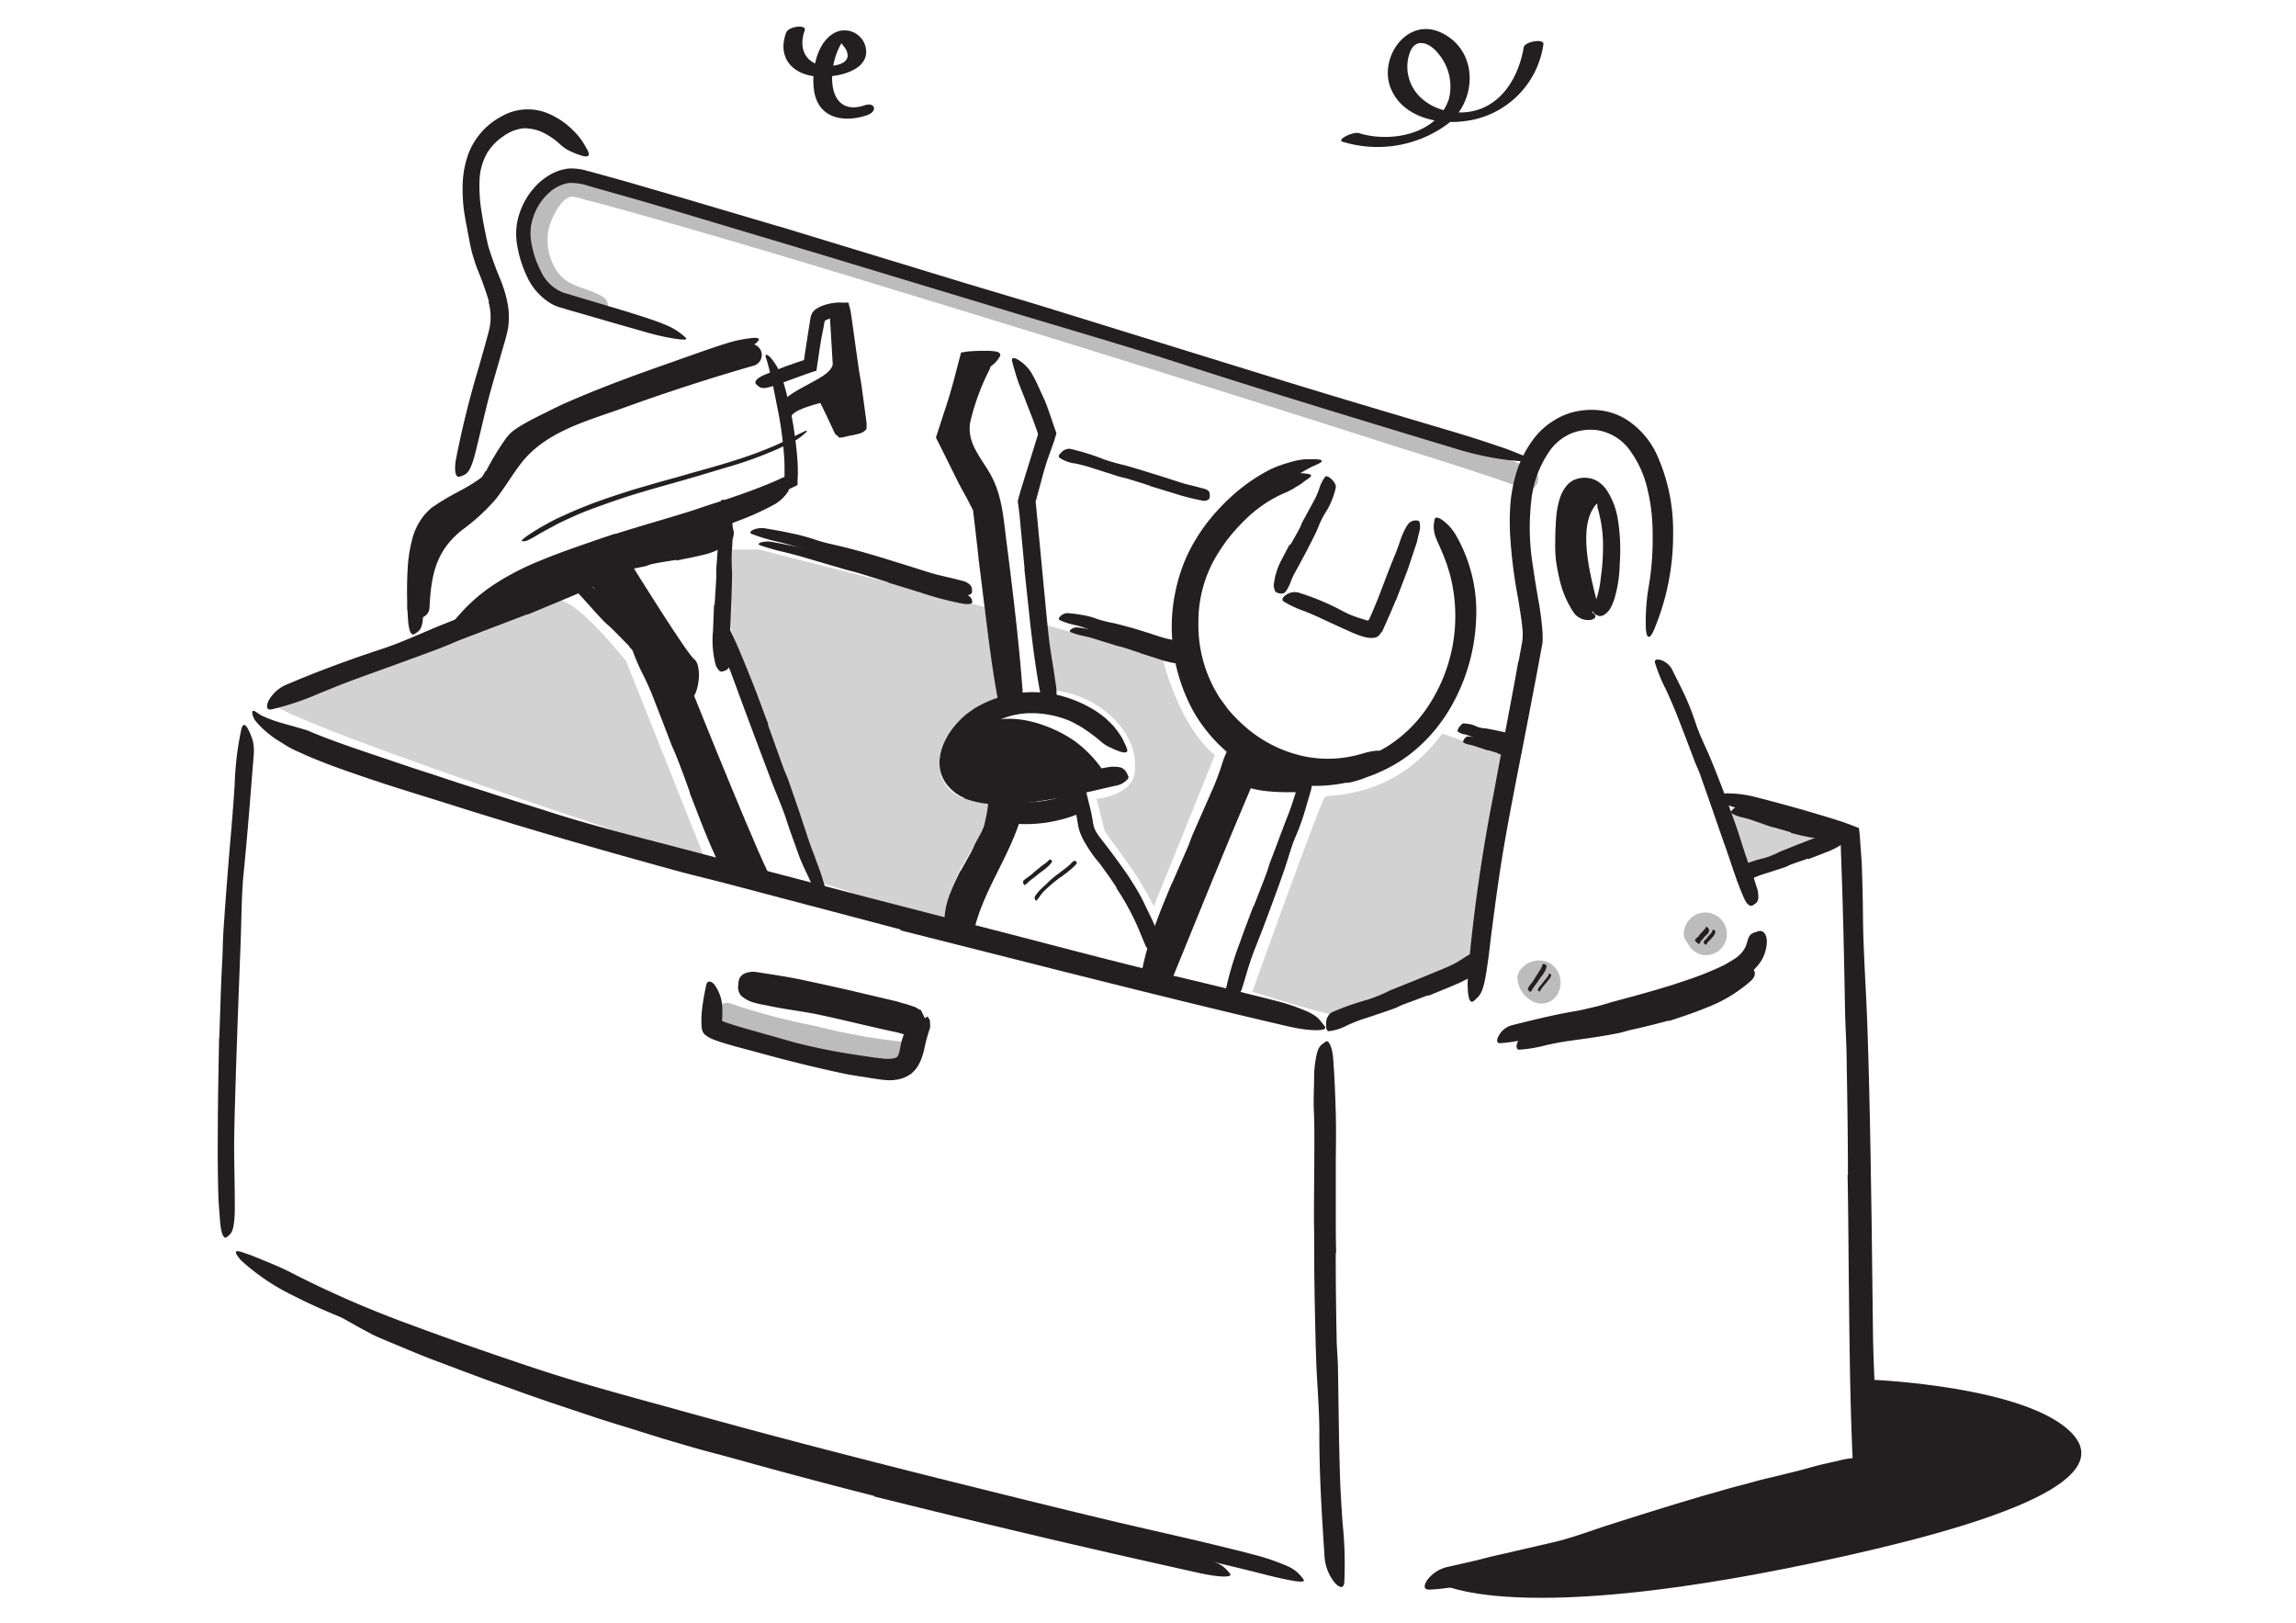 <svg xmlns="http://www.w3.org/2000/svg" xmlns:xlink="http://www.w3.org/1999/xlink" width="300" height="212" viewBox="0 0 300 212">
  <defs>
    <clipPath id="clip-path">
      <rect id="Rectangle_82" data-name="Rectangle 82" width="300" height="212" fill="#fff"/>
    </clipPath>
  </defs>
  <g id="Mask_Group_23" data-name="Mask Group 23" clip-path="url(#clip-path)">
    <g id="StockList" transform="translate(-19.486 -78.013)">
      <path id="Path_84046" data-name="Path 84046" d="M144.645,396.2q-9.09-2.307-18.135-4.834c-2.2-.606-4.412-1.154-6.6-1.811l-2.884-.848-2.884-.9c-1.92-.606-3.853-1.182-5.768-1.805-3.818-1.281-7.649-2.52-11.426-3.922-3.38-1.154-6.73-2.474-10.065-3.706-2.128-.825-4.234-1.73-6.345-2.607-.525-.231-1.055-.438-1.561-.709l-1.523-.813c-1-.576-2.013-1.1-2.987-1.73-1.154-.825-.831-1.033.5-.992a16.882,16.882,0,0,1,5.852,1.586c8.346,3.8,17.05,6.881,25.834,9.99,2.625.958,5.353,1.765,8.075,2.572s5.525,1.569,8.271,2.359c6.039,1.73,12.113,3.369,18.192,4.961q5.612,1.477,11.254,2.884c5.687,1.419,11.4,2.849,17.069,4.181,4.407,1.038,8.75,1.938,13.116,2.976.958.231,1.9.432,2.884.675a23.649,23.649,0,0,1,3.743,1.188,3.669,3.669,0,0,1,1.511,1.038,3.788,3.788,0,0,1,.4.479c.236.427-1.332.45-3.957-.121-7.781-1.73-16-3.587-24.225-5.555-6.113-1.447-12.257-2.953-18.377-4.476Z" transform="translate(-10.927 -122.746)" fill="#231f20"/>
      <g id="Group_36496" data-name="Group 36496" transform="translate(88.196 100.959)" opacity="0.3">
        <path id="Path_84047" data-name="Path 84047" d="M127.746,131.073c-1.326-.819-2.829-1.085-4.2-1.771-2.307-1.154-3.38-4.412-2.884-6.925.259-1.315,1.477-4,2.884-4.367a4.863,4.863,0,0,1,1.73.34c3.322.848,6.627,1.782,9.926,2.722,9.9,2.815,19.755,5.768,29.6,8.785q32.531,9.892,64.923,20.251c6.183,1.978,12.43,3.836,18.527,6.068,1.73.64,2.5-2.146.768-2.78-16.375-5.993-33.269-10.763-49.921-15.96-22.316-6.968-44.644-14.01-67.173-20.269-3.149-.871-7.717-3.219-10.6-.975a9.959,9.959,0,0,0-.513,14.893c1.58,1.246,3.783,1.425,5.485,2.474,1.586.975,3.034-1.522,1.453-2.492Z" transform="translate(-117.71 -115.25)" fill="#231f20"/>
      </g>
      <path id="Path_84048" data-name="Path 84048" d="M93.792,187.752c.225-4.2.813-7.325,4.234-10.07a26.235,26.235,0,0,0,4.332-3.939c1.188-1.477,2.134-3.121,3.264-4.614,3.241-4.332,8.732-5.681,13.612-7.452q8.364-3.024,16.923-5.485a1.445,1.445,0,0,0-.768-2.786q-9.558,2.769-18.9,6.218c-4.845,1.805-9.673,3.253-12.931,7.5-1.365,1.771-2.445,3.767-3.928,5.445-1.561,1.77-3.692,2.884-5.307,4.614-2.815,2.982-3.207,6.679-3.414,10.613-.1,1.853,2.786,1.845,2.884,0Z" transform="translate(-18.186 -30.41)" fill="#231f20"/>
      <path id="Path_84049" data-name="Path 84049" d="M132.91,206.381l5.278-2.411s7.008,11.282,7.954,11.986.732,3.64,0,4.793c0,0,9.512,23.729,10.261,24.11s-5.768-1.437-5.768-1.437l-11-27.9S133.365,207.823,132.91,206.381Z" transform="translate(-35.963 -51.836)" fill="#231f20"/>
      <path id="Path_84050" data-name="Path 84050" d="M182.679,152.858l-.4-6.667,1.58-.15,2.633,14.679-2.169.964-1.817-4.038s-4.7.923-5.191,2.007c-.265.576-.819-.986-.865-1.951-.034-.75,3.241-2.158,4.966-3.264C182.783,153.511,182.679,152.858,182.679,152.858Z" transform="translate(-54.389 -27.319)" fill="#231f20"/>
      <path id="Path_84051" data-name="Path 84051" d="M142.422,197.91c-1.055.162-2.111.317-3.149.536-.38.075-.721.259-1.1.335-.669.127-1.338.259-2,.4s-1.35.254-2,.444a7.689,7.689,0,0,0-1.638.709,5.559,5.559,0,0,1-2.019.992c-.254,0-.623-.576-.831-1.268s-.231-1.528.167-1.84a10.706,10.706,0,0,1,4.66-2.048,21.337,21.337,0,0,0,2.912-.911c1.079-.293,2.163-.531,3.242-.762l1.99-.415c1-.231,2.013-.39,2.976-.709a14.382,14.382,0,0,0,2.117-1.085,4.43,4.43,0,0,1,.455-.259c.576-.219.871,0,1.268.98.087.219.184.433.265.652a1.794,1.794,0,0,1-.2,1.835,8.763,8.763,0,0,1-3.951,1.829c-1.033.265-2.1.438-3.144.675Z" transform="translate(-34.539 -46.751)" fill="#231f20"/>
      <path id="Path_84052" data-name="Path 84052" d="M187.443,203.465c-1.4-.438-2.8-.889-4.211-1.309-.519-.15-1.044-.259-1.561-.415l-5.456-1.6c-.808-.236-1.627-.444-2.438-.646a29.574,29.574,0,0,1-3.1-.878c-.311-.115-.231-.265.093-.369a3.2,3.2,0,0,1,1.477-.069c1.079.2,2.152.4,3.224.64s2.14.5,3.189.836c1.268.39,2.619.652,3.928,1,1.437.375,2.884.78,4.3,1.194l2.633.79,3.975,1.229c1.027.3,2.059.531,3.08.825l.669.2c.819.305,1.027.576,1.1.894a1.314,1.314,0,0,1,.046.236c0,.236-.4.317-1.049.259a41.846,41.846,0,0,1-5.664-1.477c-1.407-.432-2.821-.878-4.24-1.3Z" transform="translate(-51.863 -49.362)" fill="#231f20"/>
      <path id="Path_84053" data-name="Path 84053" d="M250.15,220.916c-.756-.242-1.511-.507-2.278-.738-.277-.087-.576-.133-.842-.219l-2.965-.917c-.438-.133-.889-.242-1.332-.346a9.724,9.724,0,0,1-1.684-.5c-.168-.081-.1-.236.087-.375a1.257,1.257,0,0,1,.848-.236c.576.069,1.154.15,1.765.259a10.866,10.866,0,0,1,1.73.444c.683.236,1.431.335,2.146.507s1.574.4,2.354.629l1.442.438c.727.214,1.442.479,2.169.683.576.173,1.154.259,1.73.427a2.779,2.779,0,0,1,.375.1c.444.2.519.4.5.715a1.345,1.345,0,0,1,0,.219c-.046.225-.305.34-.675.364a12.933,12.933,0,0,1-3.068-.7c-.75-.236-1.5-.488-2.278-.715Z" transform="translate(-81.688 -57.597)" fill="#231f20"/>
      <path id="Path_84054" data-name="Path 84054" d="M334.637,244.49c-.375-.127-.756-.248-1.154-.358-.139-.04-.283-.046-.427-.093l-1.482-.5c-.219-.069-.444-.127-.663-.178a2.048,2.048,0,0,1-.825-.293c-.081-.058,0-.248.115-.433s.323-.364.488-.346a8.187,8.187,0,0,1,.842.1,4.614,4.614,0,0,1,.819.254,4.436,4.436,0,0,0,1.044.167c.39.063.772.138,1.154.214l.727.139c.37.063.733.162,1.1.2a7.669,7.669,0,0,0,.878-.063h.2c.236,0,.293.144.248.576v.305a.8.8,0,0,1-.39.669,2.382,2.382,0,0,1-.79.127,4.391,4.391,0,0,1-.762-.133c-.375-.087-.75-.208-1.154-.305Z" transform="translate(-119.397 -68.057)" fill="#231f20"/>
      <path id="Path_84055" data-name="Path 84055" d="M220.931,256.8c-1.281,5.329-4.77,9.777-6.224,15.06a1.443,1.443,0,0,0,2.78.768c1.453-5.278,4.937-9.719,6.224-15.06C224.143,255.764,221.364,254.992,220.931,256.8Z" transform="translate(-70.556 -73.759)" fill="#231f20"/>
      <path id="Path_84056" data-name="Path 84056" d="M225.392,259a18.457,18.457,0,0,0,9.656-1.2c1.7-.744.231-3.23-1.453-2.492a15.7,15.7,0,0,1-8.2.808C223.552,255.893,223.569,258.783,225.392,259Z" transform="translate(-74.521 -73.507)" fill="#231f20"/>
      <path id="Path_84057" data-name="Path 84057" d="M216.177,156.092c-1.477,3.4-3.922,7.7-2.722,11.49.727,2.307,2.509,4.066,3.421,6.275a19.335,19.335,0,0,1,.946,4.8c.929,6.925,1.771,13.883,2.307,20.839.138,1.84,3.024,1.853,2.884,0-.488-6.529-1.286-13.059-2.117-19.553-.39-3.063-.576-6.109-2.157-8.831-1.24-2.152-3-4-2.578-6.639a30.011,30.011,0,0,1,2.536-6.925c.733-1.684-1.73-3.155-2.492-1.463Z" transform="translate(-69.914 -31.258)" fill="#231f20"/>
      <path id="Path_84058" data-name="Path 84058" d="M270.113,214.133a20.6,20.6,0,0,1-2.417-4.614l-.39-1.24-.2-.617-.133-.634-.254-1.268c-.069-.421-.093-.853-.138-1.281l-.1-.934v-.94a11.25,11.25,0,0,1,.069-1.869,21.918,21.918,0,0,1,5.082-11.79,23.2,23.2,0,0,1,4.171-3.928,15.079,15.079,0,0,1,3.236-1.823,6.721,6.721,0,0,1,.894-.293l.928-.184c.311-.052.629-.058.94-.087a5.25,5.25,0,0,1,.946.093c.78.075.635.335.046.721-.144.093-.317.214-.507.352a3.615,3.615,0,0,1-.617.438c-.225.121-.461.277-.7.427s-.513.265-.78.415a16.727,16.727,0,0,0-5.474,3.609,24.832,24.832,0,0,0-2.273,2.514,23.41,23.41,0,0,0-1.886,2.884,16.727,16.727,0,0,0-1.99,8.075,17.5,17.5,0,0,0,2.249,8.946l.363.617a4.149,4.149,0,0,0,.39.576l.842,1.154a18.8,18.8,0,0,0,2,2.071,17.056,17.056,0,0,0,7.659,4.038,15.193,15.193,0,0,0,6.564.057c.467-.087.917-.225,1.384-.346a8.708,8.708,0,0,1,1.88-.38,1.731,1.731,0,0,1,1.067.39,2.982,2.982,0,0,1,.4.317c.178.2.121.456-.144.78a3.461,3.461,0,0,1-1.419.975,15.182,15.182,0,0,1-6.766,1.154,18.959,18.959,0,0,1-3.49-.542,17.556,17.556,0,0,1-1.7-.519l-.848-.283-.819-.369c-.4-.184-.813-.358-1.206-.576l-1.154-.675-.576-.34-.536-.4-1.009-.772a20.659,20.659,0,0,1-3.609-3.87Z" transform="translate(-92.491 -42.808)" fill="#231f20"/>
      <path id="Path_84059" data-name="Path 84059" d="M269.762,250.443c-3.726,8.756-7.291,17.581-10.884,26.394-.7,1.73,2.088,2.463,2.78.768,3.5-8.583,6.968-17.177,10.6-25.707C272.975,250.206,270.489,248.735,269.762,250.443Z" transform="translate(-89.227 -71.182)" fill="#231f20"/>
      <path id="Path_84060" data-name="Path 84060" d="M277.775,250.593c2.394,1.3,5.191,1.372,7.85,1.35a1.443,1.443,0,0,0,0-2.884c-2.122,0-4.476.081-6.4-.958C277.6,247.218,276.143,249.7,277.775,250.593Z" transform="translate(-96.969 -70.433)" fill="#231f20"/>
      <path id="Path_84061" data-name="Path 84061" d="M234.548,245.845a15.74,15.74,0,0,0-4.159-4.614c-2.641-1.886-9.1-4.822-13.7-1.332s-2.146,8.334,4.729,7.9a103.4,103.4,0,0,0,13.133-1.951Z" transform="translate(-70.422 -66.354)" fill="#231f20"/>
      <g id="Group_36497" data-name="Group 36497" transform="translate(113.228 209.035)" opacity="0.3">
        <path id="Path_84062" data-name="Path 84062" d="M162.114,305.5a87.773,87.773,0,0,0,11.957,3.121,77.885,77.885,0,0,0,11.38,1.972c1.853.115,1.845-2.769,0-2.884a76.2,76.2,0,0,1-11.314-2.025,84.985,84.985,0,0,1-11.258-2.965C161.151,302.073,160.383,304.859,162.114,305.5Z" transform="translate(-161.138 -302.622)" fill="#231f20"/>
      </g>
      <g id="Group_36498" data-name="Group 36498" transform="translate(217.759 203.498)" opacity="0.3">
        <path id="Path_84063" data-name="Path 84063" d="M345.106,296.471c.069-.087.214-.184.259-.277-.219.162-.254.2-.109.1s.1-.058-.162.058l.168-.046c.173-.034.109-.029-.2,0,.415-.04-.293-.081-.046,0,.162.052.1.029-.178-.081.144.087.093.046-.144-.127.115.121.087.069-.1-.156.081.15.069.093-.052-.162a.915.915,0,0,1,.052.179c-.029-.277-.034-.317,0-.133v.236c.034-.248.034-.283,0-.115s-.034.127.063-.144c-.093.144-.052.093.127-.156a.946.946,0,0,1,.756-.317c-.242,0,.473.139.093,0,.277.127.34.15.184.075-.046-.029-.093-.052-.138-.087.219.179.265.214.133.1l-.127-.121c-.317-.293.133.208,0,0-.236-.358.046.242,0,0-.121-.438,0,.3,0,0a1.667,1.667,0,0,0-3.328,0,3.668,3.668,0,0,0,1.915,3.024,2.438,2.438,0,0,0,3.553-1.39,3,3,0,0,0-1.286-3.6,3.04,3.04,0,0,0-3.692.79,1.73,1.73,0,0,0,0,2.353,1.658,1.658,0,0,0,2.348,0Z" transform="translate(-342.363 -293.023)" fill="#231f20"/>
      </g>
      <g id="Group_36499" data-name="Group 36499" transform="translate(239.479 197.235)" opacity="0.3">
        <path id="Path_84064" data-name="Path 84064" d="M383.307,285.32a1.2,1.2,0,0,1,.046-.2c.04-.219-.04.081-.063.144,0-.046.184-.293,0-.04s.109-.04-.138.138-.081.052,0,0c.178-.081-.39.144-.208.081s.04.1-.208,0h.139c.2,0-.444-.127-.1,0,.2.075-.2-.087-.208-.087s.236.162,0,0c-.34-.271.214.277-.058-.058-.178-.214-.075-.087-.04,0s-.15-.433-.081-.167c0-.029,0-.438-.029-.22s0-.2.034-.2-.173.45,0,.052c-.121.254.184-.208.063-.087s.293-.2.139-.109a.887.887,0,0,1,.39-.115c-.167,0,.461.087.178,0s.156.063.178.081c-.184-.1.115.1.144.127l-.115-.115c.029.029.231.323.121.133.052.093.138.38.063.115s.052.375.034.162-.087.427,0,.087a1.664,1.664,0,1,0-3.207-.889,2.828,2.828,0,0,0,2.053,3.536,2.746,2.746,0,0,0,3.236-2.791,2.809,2.809,0,0,0-5.566-.461,1.663,1.663,0,1,0,3.207.878Z" transform="translate(-380.032 -282.163)" fill="#231f20"/>
      </g>
      <path id="Path_84065" data-name="Path 84065" d="M362.015,301.2q-2.457.675-4.931,1.217c-.576.133-1.154.34-1.788.45-2.128.432-4.28.7-6.408,1-.946.138-1.88.323-2.8.525a18.917,18.917,0,0,1-3.576.606c-.38,0-.433-.473-.214-1a2.18,2.18,0,0,1,1.384-1.292,61.408,61.408,0,0,1,7.279-1.338,19.843,19.843,0,0,0,2.209-.421c.732-.178,1.463-.39,2.2-.576,1.609-.39,3.219-.78,4.8-1.251.98-.283,1.961-.576,2.918-.923.732-.242,1.453-.513,2.174-.8a21.439,21.439,0,0,0,2.111-.923,29.881,29.881,0,0,0,2.993-1.863c.214-.15.41-.317.629-.455.813-.5,1.154-.5,1.73,0a4.219,4.219,0,0,1,.369.34c.364.415.242,1-.311,1.511a19.037,19.037,0,0,1-5.852,3.518c-1.592.652-3.236,1.2-4.877,1.73Z" transform="translate(-124.522 -89.845)" fill="#231f20"/>
      <path id="Path_84066" data-name="Path 84066" d="M355.245,185.66c-3.628,3.761-1.9,10.959-.79,15.469.444,1.8,3.225,1.038,2.78-.768-.808-3.282-2.633-9.874.052-12.689,1.286-1.338-.75-3.38-2.041-2.037Z" transform="translate(-129.132 -43.892)" fill="#231f20"/>
      <path id="Path_84067" data-name="Path 84067" d="M60.09,224.943s35.184-12.049,37.191-13.3,9.154,7.764,9.154,7.764l10.383,26.059S64.9,228.623,60.09,224.943Z" transform="translate(-5.145 -55.033)" fill="#231f20" opacity="0.2"/>
      <path id="Path_84068" data-name="Path 84068" d="M164.086,199.93h3.461l29.48,7.5,1.951,12.3s-7.164,2.307-7.735,7.077c-.576,5.1,3.225,5.987,6.345,6.345l-.519,3.609s-3.922,5.127-4.584,8.605l-.657,3.461L176.162,243.6,163.53,209.32Z" transform="translate(-48.922 -50.127)" fill="#231f20" opacity="0.2"/>
      <path id="Path_84069" data-name="Path 84069" d="M234.66,216.74l15.769,4.614s2.088,8.651,6.818,12.563l-7.972,19.732a44.7,44.7,0,0,0-3.04-5.1c-1.366-1.972-3.357-4.654-3.357-4.654l-1.1-4.274s4.614-.352,4.995-3.461c.657-5.468-4.955-10.088-10.307-10.67Z" transform="translate(-79.025 -57.241)" fill="#231f20" opacity="0.2"/>
      <path id="Path_84070" data-name="Path 84070" d="M282.3,275.356s8.986-25.137,9.522-25.494,8.963.433,15.3-8.243L315,244.449l-4.337,26.432s-15.118,8.132-18.2,7.413S282.3,275.356,282.3,275.356Z" transform="translate(-99.187 -67.77)" fill="#231f20" opacity="0.2"/>
      <path id="Path_84071" data-name="Path 84071" d="M390.9,259.39l1.6,7.315,9.719-3.934Z" transform="translate(-145.148 -75.29)" fill="#231f20" opacity="0.2"/>
      <path id="Path_84072" data-name="Path 84072" d="M48.139,280.577l.173-5.122c.058-1.73.127-3.414.225-5.122.058-1.246.063-2.492.144-3.738Q49.125,260,49.7,253.434c.168-1.944.311-3.9.444-5.832a40.271,40.271,0,0,1,.889-7.423c.2-.756.531-.612.894.087a8.8,8.8,0,0,1,.576,1.419,6.1,6.1,0,0,1,.133,1.951c-.41,5.03-.78,10.053-1.292,15.13-.311,3.034-.3,6.212-.415,9.326q-.2,5.151-.39,10.3l-.219,6.345c-.087,3.207-.208,6.426-.242,9.6,0,2.474.069,4.9.087,7.354V303.3c-.093,2.013-.271,2.647-.78,3.063a2.311,2.311,0,0,1-.346.271c-.38.178-.675-.652-.8-2.128-.075-1.09-.184-2.2-.219-3.316s-.058-2.249-.069-3.385c-.034-2.273,0-4.574,0-6.887.029-3.432.1-6.881.162-10.324Z" transform="translate(0 -66.946)" fill="#231f20"/>
      <path id="Path_84073" data-name="Path 84073" d="M136.2,388.94q-10.85-2.769-21.664-5.687c-2.633-.709-5.272-1.366-7.891-2.111-9.229-2.633-18.428-5.456-27.5-8.652-4.038-1.413-8.075-2.849-12.014-4.436-2.536-1.021-5.058-2.088-7.5-3.34a28.528,28.528,0,0,1-6.925-4.666c-1.154-1.365-.693-1.39.7-.859a11.838,11.838,0,0,1,1.235.461c.473.173.969.4,1.534.623A40.049,40.049,0,0,1,59.915,362,136.166,136.166,0,0,0,74.958,368.5c5.162,1.926,10.383,3.732,15.677,5.5,6.315,2.122,13.036,3.9,19.61,5.716q10.838,3.005,21.756,5.814,6.714,1.73,13.445,3.409c6.794,1.69,13.618,3.391,20.385,5.006,5.254,1.257,10.436,2.371,15.637,3.662,1.154.283,2.267.548,3.421.865a28.8,28.8,0,0,1,4.458,1.5,4.539,4.539,0,0,1,1.782,1.257,3.966,3.966,0,0,1,.45.576c.236.479-1.511.179-4.614-.576-4.584-1.182-9.363-2.267-14.2-3.409l-14.65-3.464c-7.3-1.73-14.63-3.536-21.918-5.353Z" transform="translate(-1.741 -117.39)" fill="#231f20"/>
      <path id="Path_84074" data-name="Path 84074" d="M299.089,338.992q0,5.434.115,10.872c0,1.326.144,2.641.173,3.969.087,4.66.115,9.338.259,14.01.058,2.071.2,4.153.329,6.206a51.694,51.694,0,0,1,.242,7.972c-.069.837-.663.715-1.268,0a6.039,6.039,0,0,1-1.315-3.432c-.352-5.347-.692-10.74-.675-16.191,0-3.264-.335-6.639-.433-9.973-.115-3.662-.178-7.331-.231-11,0-2.255,0-4.516-.04-6.772,0-3.421.052-6.852.052-10.25,0-1.321,0-2.633-.063-3.934s0-2.613.029-3.922c0-.576,0-1.154.052-1.73.254-2.152.488-2.821,1.154-3.224a4.5,4.5,0,0,1,.37-.271c.3-.179.831.75.917,2.307.184,2.307.271,4.7.34,7.1s0,4.84,0,7.285v5.462c0,1.823,0,3.657.046,5.479Z" transform="translate(-105.074 -97.26)" fill="#231f20"/>
      <path id="Path_84075" data-name="Path 84075" d="M140.472,265.033l-21.641-5.711c-2.633-.7-5.283-1.321-7.908-2.036-9.257-2.544-18.486-5.191-27.686-8.075-4.038-1.292-8.179-2.514-12.192-3.87-2.578-.878-5.191-1.765-7.717-2.838-.635-.259-1.268-.576-1.9-.842a12.884,12.884,0,0,1-1.829-1.038,12.689,12.689,0,0,1-3.369-2.78,2.348,2.348,0,0,1-.461-1c-.034-.248,0-.364.1-.38.208-.034.576.323,1.154.64a16.922,16.922,0,0,0,2.688.98c.576.173,1.194.335,1.845.525.335.087.663.2,1.015.293a7.345,7.345,0,0,1,1.033.4c2.48,1.015,5.072,1.909,7.665,2.78s5.191,1.776,7.833,2.613l3.928,1.3,3.957,1.257c2.633.865,5.3,1.667,7.948,2.526,6.345,2.007,13.1,3.651,19.7,5.4l21.791,5.727,13.485,3.484c6.783,1.73,13.584,3.547,20.326,5.243,5.243,1.326,10.417,2.48,15.606,3.8,1.154.293,2.267.548,3.414.859a25.8,25.8,0,0,1,4.436,1.494,6.552,6.552,0,0,1,1.107.646,3.9,3.9,0,0,1,.675.727,6.208,6.208,0,0,1,.467.606c.277.519-1.633.646-4.765-.058-9.28-2.146-19.034-4.569-28.839-7.031l-21.878-5.531Z" transform="translate(-3.311 -65.584)" fill="#231f20"/>
      <path id="Path_84076" data-name="Path 84076" d="M93.072,206.531l-8.418,3.209c-1.021.4-2.013.859-3.04,1.245-3.609,1.356-7.25,2.653-10.884,3.979-1.609.576-3.2,1.251-4.779,1.875a36.149,36.149,0,0,1-6.242,2.1c-.683.139-.756-.415-.39-1.154a4.759,4.759,0,0,1,2.307-2.071c4.038-1.73,8.213-3.264,12.476-4.666,2.555-.836,5.072-2.031,7.619-3.063l8.4-3.374,5.191-2.082c2.607-1.061,5.238-2.1,7.792-3.23,1.99-.878,3.888-1.853,5.837-2.769a11.81,11.81,0,0,1,1.3-.576c1.684-.576,2.307-.576,2.843-.225a2.209,2.209,0,0,1,.364.242c.3.293-.236.9-1.326,1.627l-1.223.813c-.41.271-.848.479-1.281.721-.865.467-1.73.929-2.641,1.372-1.776.923-3.628,1.73-5.491,2.544-2.769,1.206-5.572,2.359-8.369,3.511Z" transform="translate(-4.726 -48.248)" fill="#231f20"/>
      <path id="Path_84077" data-name="Path 84077" d="M401.344,266.706c-.756.254-1.517.513-2.273.79-.277.1-.525.259-.808.358-.986.329-1.984.646-2.982.958a10.868,10.868,0,0,0-1.281.531,4.038,4.038,0,0,1-1.679.576c-.39,0-.576-1.839,0-2.122a14.513,14.513,0,0,1,3.305-1.154,11.531,11.531,0,0,0,2.019-.831l2.255-.9,1.4-.542c.7-.283,1.437-.525,2.122-.848.536-.242,1.015-.612,1.546-.911a2.333,2.333,0,0,1,.34-.208c.455-.2.657-.093.934.5.063.133.138.259.2.4a1.015,1.015,0,0,1-.156,1.154,9.528,9.528,0,0,1-2.716,1.471c-.721.3-1.471.576-2.215.859Z" transform="translate(-145.595 -76.528)" fill="#231f20"/>
      <path id="Path_84078" data-name="Path 84078" d="M312.355,296.628l-3.264,1.217c-.4.15-.762.369-1.154.507-1.413.507-2.838.98-4.268,1.447-.635.208-1.246.479-1.853.738a6.6,6.6,0,0,1-2.463.79c-.283,0-.39-.513-.329-1.085a1.64,1.64,0,0,1,.692-1.356,33.541,33.541,0,0,1,4.759-1.684,20.108,20.108,0,0,0,2.884-1.2L310.6,294.7l2-.819c1-.421,2.025-.813,3-1.286.756-.369,1.436-.878,2.174-1.309.162-.093.311-.214.479-.293.64-.3.911-.214,1.292.41.087.144.184.277.259.427a1.067,1.067,0,0,1-.248,1.344,17.88,17.88,0,0,1-3.969,2.2c-1.055.461-2.14.878-3.219,1.332Z" transform="translate(-106.256 -88.593)" fill="#231f20"/>
      <path id="Path_84079" data-name="Path 84079" d="M403.865,305.016c0-5.248-.093-10.5-.178-15.746-.04-1.915-.162-3.824-.2-5.768-.121-6.743-.259-13.5-.519-20.228l-.04-1.119v-.375a2.219,2.219,0,0,1,0-.277c.034-.121-.109-.1-.178-.144l-.259-.087-.94-.323q-2.12-.732-4.245-1.407c-3.634-1.154-7.308-2.2-10.919-3.409-1.154-.38-.878-.732.208-.889a14.558,14.558,0,0,1,5.162.4q5.711,1.442,11.314,3.219l.1.029.168.063.329.121.657.248.652.248.329.121a1.016,1.016,0,0,0,.04.34c.052.455.093.923.121,1.4l.063.9c.069.98.156,1.961.173,2.942.069,1.967.109,3.928.127,5.9.04,4.712.41,9.6.576,14.42.184,5.289.3,10.584.4,15.879q.078,4.888.156,9.777c.058,4.937.121,9.9.179,14.8.069,3.813.293,7.55.38,11.334,0,.831.046,1.649.04,2.492a12.229,12.229,0,0,1-.317,3.31,2.544,2.544,0,0,1-.969,1.413,3.413,3.413,0,0,1-.576.39c-.317.127-.576-.139-.8-.709a7.325,7.325,0,0,1-.438-2.572c-.293-6.667-.39-13.733-.456-20.828-.069-5.278-.081-10.579-.184-15.873Z" transform="translate(-142.924 -73.504)" fill="#231f20"/>
      <path id="Path_84080" data-name="Path 84080" d="M337.754,201.146l.39-2.157c.029-.168.075-.38.093-.519l.034-.358a8.414,8.414,0,0,0,0-.917c-.093-1.315-.358-2.763-.576-4.2a63.309,63.309,0,0,1-1.085-8.946,33.366,33.366,0,0,1,.058-3.391,19.647,19.647,0,0,1,.576-3.4,14.327,14.327,0,0,1,2.769-5.56,9.885,9.885,0,0,1,2.474-2.1,8.821,8.821,0,0,1,3.057-1.154,9.685,9.685,0,0,1,3.213-.04,8.525,8.525,0,0,1,3.04,1.125,10.862,10.862,0,0,1,4.038,4.672,24.035,24.035,0,0,1,2.1,10.181,31.886,31.886,0,0,1-2.561,12.794c-.576,1.24-.917.889-1-.329a27.268,27.268,0,0,1,.4-5.636,35.883,35.883,0,0,0,.488-6.183,28.783,28.783,0,0,0-.127-3.08,21.443,21.443,0,0,0-.488-2.993,13.842,13.842,0,0,0-2.307-5.3,6.5,6.5,0,0,0-4.4-2.722,6.962,6.962,0,0,0-3.27.416,6.669,6.669,0,0,0-2.67,2.037,13.849,13.849,0,0,0-2.6,6.812,30.829,30.829,0,0,0,.219,8.508c.2,1.442.444,2.884.693,4.355a36.862,36.862,0,0,1,.576,4.551v.78a3.717,3.717,0,0,1-.1.78l-.248,1.344-.5,2.694-1.027,5.37c-1.038,5.416-2.152,10.844-3.092,16.231-.727,4.194-1.268,8.328-1.805,12.484-.109.911-.2,1.811-.335,2.731-.455,3.414-.75,4.482-1.5,5.133a2.779,2.779,0,0,1-.507.433c-.542.277-.808-1.182-.629-3.732a220.38,220.38,0,0,1,3.31-23.25c1.061-5.82,2.221-11.64,3.253-17.454Z" transform="translate(-119.837 -36.732)" fill="#231f20"/>
      <path id="Path_84081" data-name="Path 84081" d="M381.08,244.658q-.865-2.483-1.73-4.949c-.225-.576-.513-1.154-.738-1.77-.8-2.117-1.6-4.234-2.438-6.345-.39-.929-.79-1.853-1.206-2.763a21.662,21.662,0,0,1-1.463-3.571c-.1-.39.271-.488.762-.34a2.567,2.567,0,0,1,1.463,1.211c.576,1.154,1.154,2.307,1.73,3.518a34.9,34.9,0,0,1,1.419,3.686c.513,1.5,1.268,2.965,1.892,4.464.683,1.643,1.321,3.3,1.951,4.974.38,1.027.762,2.059,1.125,3.1.576,1.569,1.038,3.173,1.569,4.741.214.606.415,1.211.646,1.811s.444,1.206.623,1.823c.081.271.2.536.254.813.168,1.061.069,1.425-.39,1.73a2.05,2.05,0,0,1-.311.2c-.358.15-.756-.208-1.067-.9-.911-2.036-1.58-4.234-2.354-6.448q-.878-2.48-1.73-4.966Z" transform="translate(-137.779 -60.675)" fill="#231f20"/>
      <path id="Path_84082" data-name="Path 84082" d="M250.374,181.946q-1.477-.488-2.976-.934c-.364-.1-.738-.167-1.1-.277l-3.847-1.229c-.576-.178-1.154-.317-1.73-.45a4.877,4.877,0,0,1-2.163-.762c-.2-.2-.1-.38.184-.646a1.437,1.437,0,0,1,1.194-.531,31.242,31.242,0,0,1,4.418,1.378,26.524,26.524,0,0,0,2.751.78c1.009.293,2.019.576,3.024.905l1.863.576c.94.293,1.875.617,2.815.894.727.219,1.471.352,2.209.576.162.046.329.069.488.127a1.154,1.154,0,0,1,.576.335.87.87,0,0,1,.1.525v.271a.473.473,0,0,1-.277.323.894.894,0,0,1-.576.1,30.837,30.837,0,0,1-3.951-1.015c-.992-.293-1.984-.612-2.988-.9Z" transform="translate(-80.63 -40.471)" fill="#231f20"/>
      <path id="Path_84083" data-name="Path 84083" d="M150.034,121.237l24.6,7.5,8.986,2.682,31.579,9.771c4.672,1.442,9.385,2.855,14.033,4.24l8.973,2.665c1.494.45,2.987.911,4.464,1.413l2.221.75c.738.259,1.453.576,2.2.859,1.829.78,1.447.9-.225.762a32.138,32.138,0,0,1-3.461-.41,41.409,41.409,0,0,1-4.735-1.113c-12.176-3.68-24.352-7.366-36.563-11.314-7.3-2.359-15-4.569-22.494-6.841l-24.8-7.5-15.271-4.568c-3.853-1.154-7.723-2.307-11.588-3.38l-2.884-.819a7.168,7.168,0,0,0-2.71-.4,5.012,5.012,0,0,0-2.394,1.154,7.526,7.526,0,0,0-1.728,2.175,8.547,8.547,0,0,0-.715,2.025,6.974,6.974,0,0,0-.052,2.1,12.891,12.891,0,0,0,1.338,4.153,5.341,5.341,0,0,0,2.884,2.71l4.4,1.315,3.864,1.154c2.411.75,3.991,1.268,5.072,1.73a8.26,8.26,0,0,1,2.117,1.223,6.012,6.012,0,0,1,.576.507c.184.231-.236.259-1.154.133a29.333,29.333,0,0,1-4.124-.911q-3.969-1.119-8.023-2.307l-2.031-.576-1.021-.305a6.3,6.3,0,0,1-1.154-.461,7.948,7.948,0,0,1-3.305-3.7,15.157,15.157,0,0,1-1.315-4.505,8.577,8.577,0,0,1,.087-2.55,9.765,9.765,0,0,1,.813-2.371,9.322,9.322,0,0,1,1.4-2.077,8.076,8.076,0,0,1,1.972-1.643,6.242,6.242,0,0,1,2.584-.871,7.268,7.268,0,0,1,2.55.358c.617.139,1.079.293,1.615.433l1.569.433q1.568.433,3.126.889l6.235,1.811,12.447,3.68Z" transform="translate(-28.608 -13.608)" fill="#231f20"/>
      <path id="Path_84084" data-name="Path 84084" d="M106.151,125.375a44.929,44.929,0,0,0-1.552-4.332,24.34,24.34,0,0,1-.756-2.405c-.2-.871-.329-1.609-.479-2.411-.214-1.154-.467-2.307-.576-3.524a21.668,21.668,0,0,1-.058-3.241,12.937,12.937,0,0,1,.669-3.27,9.229,9.229,0,0,1,4.367-5.03,6.887,6.887,0,0,1,5.976-.444,10.046,10.046,0,0,1,3.178,2.053,9.856,9.856,0,0,1,1.229,1.365,12.191,12.191,0,0,1,.929,1.561c.311.692-.093.813-.842.576a8.932,8.932,0,0,1-1.332-.507,6.635,6.635,0,0,1-.75-.39,7.3,7.3,0,0,1-.683-.536,9.12,9.12,0,0,0-2.445-1.658,5.461,5.461,0,0,0-1.251-.38c-.2-.034-.41-.052-.612-.081a4.485,4.485,0,0,0-.623,0,5.456,5.456,0,0,0-2.526,1.033,7.186,7.186,0,0,0-2.064,2.1,7.758,7.758,0,0,0-1.044,3.668,20.1,20.1,0,0,0,.271,4.13c.121.768.254,1.528.41,2.307l.236,1.154c.087.375.15.732.259,1.1a46.374,46.374,0,0,0,1.615,4.407,16.6,16.6,0,0,1,.878,2.971,9.615,9.615,0,0,1,.063,3.2,20.272,20.272,0,0,1-.576,2.261l-.617,2.152c-.415,1.437-.831,2.884-1.223,4.286-.576,2.221-1.079,4.43-1.621,6.639-.121.488-.225.964-.364,1.447-.507,1.8-.911,2.307-1.569,2.52a2.535,2.535,0,0,1-.45.144c-.467.046-.612-.8-.416-2.163a125.5,125.5,0,0,1,3.034-12.245c.427-1.523.878-3.074,1.268-4.557a7.378,7.378,0,0,0-.04-3.957Z" transform="translate(-22.764 -7.935)" fill="#231f20"/>
      <path id="Path_84085" data-name="Path 84085" d="M248.475,218.441c-.819-.271-1.638-.576-2.474-.848-.3-.1-.617-.144-.923-.242-1.067-.369-2.152-.709-3.225-1.09-.473-.162-.964-.293-1.447-.41a7.666,7.666,0,0,1-1.829-.612c-.184-.1-.093-.323.133-.525a1.379,1.379,0,0,1,.964-.375c.652.063,1.292.138,1.926.259a8.8,8.8,0,0,1,1.886.513,19.4,19.4,0,0,0,2.341.576q1.286.323,2.578.692l1.569.488c.8.242,1.586.536,2.382.75.623.173,1.268.231,1.9.4.139.034.277.052.415.1a.576.576,0,0,1,.293.178.675.675,0,0,1,.162.214.917.917,0,0,1,.04.542.644.644,0,0,1-.046.293.9.9,0,0,1-.813.576,6.924,6.924,0,0,1-1.73-.168c-.576-.133-1.1-.3-1.649-.467-.819-.248-1.638-.531-2.474-.78Z" transform="translate(-80.641 -56.225)" fill="#231f20"/>
      <path id="Path_84086" data-name="Path 84086" d="M186.136,201.086c-1.447-.473-2.884-.969-4.349-1.419-.536-.162-1.079-.271-1.615-.438l-5.641-1.73c-.831-.259-1.684-.473-2.526-.683a22.534,22.534,0,0,1-3.207-.969c-.323-.133-.219-.352.133-.525a2.757,2.757,0,0,1,1.574-.214c1.119.184,2.238.38,3.345.623a26,26,0,0,1,3.31.889c1.3.438,2.71.683,4.072,1.038q2.237.576,4.464,1.257l2.731.842c1.378.421,2.751.889,4.13,1.286,1.067.3,2.152.5,3.219.79.236.063.467.109.7.184a1.784,1.784,0,0,1,.525.236,2.036,2.036,0,0,1,.323.259.923.923,0,0,1,.236.576,2.125,2.125,0,0,1,0,.323c0,.323-.473.488-1.154.479a9.939,9.939,0,0,1-1.488-.214c-.488-.1-.986-.184-1.477-.323-.975-.254-1.951-.576-2.942-.859-1.463-.444-2.918-.929-4.389-1.365Z" transform="translate(-51.069 -48.07)" fill="#231f20"/>
      <path id="Path_84087" data-name="Path 84087" d="M356.46,187.363a3.132,3.132,0,0,0-1.154-1.73,1.153,1.153,0,0,0-.38-.144,1.6,1.6,0,0,0-.461.034.939.939,0,0,0-.38.109,1.206,1.206,0,0,0-.311.277,4.424,4.424,0,0,0-.663,1.649,16.763,16.763,0,0,0-.427,3.662,19.037,19.037,0,0,0,.254,3.761,15.7,15.7,0,0,0,.917,3.225,9.971,9.971,0,0,0,.969,1.823,8.079,8.079,0,0,0,1.206,1.482c.283.248.144.576-.421.727a2.348,2.348,0,0,1-2.238-.889,12.967,12.967,0,0,1-1.92-4.533c-.184-.78-.317-1.523-.433-2.307a17.7,17.7,0,0,1-.1-2.393c0-.94.034-1.9.1-2.884a11.568,11.568,0,0,1,.536-2.965,4.947,4.947,0,0,1,.9-1.609,2.976,2.976,0,0,1,.837-.657,3.564,3.564,0,0,1,.975-.293,3.5,3.5,0,0,1,1.972.3,4.268,4.268,0,0,1,1.39,1.253,9.76,9.76,0,0,1,1.463,3.8,24.844,24.844,0,0,1,.254,5.877,16.842,16.842,0,0,1-.692,4.545,6.628,6.628,0,0,1-.4,1,2.474,2.474,0,0,1-1.044,1.154,1.055,1.055,0,0,1-.467.109,1.1,1.1,0,0,1-.427-.144,1.5,1.5,0,0,1-.317-.2c-.133-.133-.121-.335-.1-.576a2.6,2.6,0,0,1,.075-.38c.046-.115.087-.277.15-.433a12.772,12.772,0,0,0,.756-3.337,27.846,27.846,0,0,0,.283-3.773,17.5,17.5,0,0,0-.756-5.462Z" transform="translate(-128.223 -43.246)" fill="#231f20"/>
      <path id="Path_84088" data-name="Path 84088" d="M360.975,295.882c-1.915.542-3.83,1.038-5.768,1.511-.7.173-1.372.421-2.077.576-2.469.576-4.966,1.021-7.447,1.5-1.1.214-2.192.479-3.276.744a18.8,18.8,0,0,1-4.268.78c-.5,0-.433-.488-.139-1.009a2.7,2.7,0,0,1,1.627-1.315c2.78-.7,5.583-1.4,8.467-1.88.859-.15,1.73-.375,2.584-.576s1.73-.507,2.584-.727c1.892-.513,3.783-1.015,5.657-1.574l1.73-.525,1.73-.576a40.97,40.97,0,0,0,5.036-2.019c.305-.168.576-.34.894-.519a7.563,7.563,0,0,0,.825-.542,3.805,3.805,0,0,0,1.067-1.281,4,4,0,0,0,.219-.623c.225-.78.34-1.1,1.067-1.321.162-.052.323-.121.488-.156.519-.115,1.044.34,1.033,1.437a5.059,5.059,0,0,1-.727,2.429,5.768,5.768,0,0,1-1.817,1.829,5.38,5.38,0,0,1-.488.293l-.456.254-.917.488c-.623.311-1.251.576-1.88.853-.94.4-1.892.732-2.843,1.079s-1.909.64-2.884.929Z" transform="translate(-122.662 -86.692)" fill="#231f20"/>
      <path id="Path_84089" data-name="Path 84089" d="M357.487,413.768c-2.959.813-5.913,1.679-8.876,2.567-1.079.329-2.134.732-3.219,1.044-3.83,1.1-7.683,2.157-11.576,3.086l-5.191,1.292c-1.107.248-2.209.519-3.322.756a25,25,0,0,1-3.4.38c-.709,0-.692-.576-.2-1.281a4.522,4.522,0,0,1,2.7-1.7l3.288-.75c1.1-.242,2.186-.576,3.288-.8l6.7-1.546c2.688-.576,5.37-1.633,8.075-2.486q4.436-1.419,8.922-2.786l2.763-.825,2.774-.79c1.4-.421,2.828-.756,4.234-1.154s2.843-.683,4.245-1.055c1.1-.248,2.18-.542,3.264-.848s2.18-.531,3.276-.78a12.363,12.363,0,0,1,1.463-.311,11.414,11.414,0,0,1,1.154-.109,2.947,2.947,0,0,1,.813.109,1.5,1.5,0,0,1,.934.756,3.39,3.39,0,0,1,.3.513c.214.576-.479,1.2-1.73,1.6-3.773.964-7.729,1.73-11.721,2.774-1.483.358-2.965.768-4.452,1.154s-2.977.808-4.458,1.257Z" transform="translate(-115.71 -137.198)" fill="#231f20"/>
      <path id="Path_84090" data-name="Path 84090" d="M380.834,388s20.02.819,25.956,6.925c6.154,6.345-10.642,12.147-33.811,17.009-41.055,8.651-49.45,2.307-49.45,2.307l56.092-14.7Z" transform="translate(-116.636 -129.719)" fill="#231f20"/>
      <path id="Path_84091" data-name="Path 84091" d="M286.922,221.722a17.942,17.942,0,0,1-2.14.335,18.293,18.293,0,0,1-2.174.1,17.517,17.517,0,0,1-11.761-4.8,20.139,20.139,0,0,1-3.894-4.81,22.9,22.9,0,0,1-2.884-10.319,22.17,22.17,0,0,1,.444-5.347,21.876,21.876,0,0,1,1.673-5.082,23.818,23.818,0,0,1,2.5-4.038,27.554,27.554,0,0,1,3.219-3.461,23.428,23.428,0,0,1,4.974-3.461,13.661,13.661,0,0,1,1.4-.576c.479-.173.975-.305,1.463-.456a10.205,10.205,0,0,1,1.5-.293,6.922,6.922,0,0,1,.772-.029h.772c1.281.052,1.055.335.075.756s-2.567,1.4-4.383,2.382a23.116,23.116,0,0,0-8.508,7.06,18.726,18.726,0,0,0-2.625,4.877,21.507,21.507,0,0,0-1.209,5.516,19.214,19.214,0,0,0,3.888,13.087,17.047,17.047,0,0,0,2.6,2.8,15.488,15.488,0,0,0,3.143,2.134,14.419,14.419,0,0,0,3.559,1.309l.461.109.467.069c.317.046.629.1.946.138a16.143,16.143,0,0,0,1.9.052,19.086,19.086,0,0,0,9.009-2.7,17.783,17.783,0,0,0,5.191-4.943,21.342,21.342,0,0,0,3.138-17.454c-.1-.39-.231-.756-.34-1.154s-.271-.732-.4-1.107c-.525-1.372-.986-2.209-1.206-2.884a3.463,3.463,0,0,1-.184-.878,2.308,2.308,0,0,1,0-.721,4.449,4.449,0,0,1,.109-.64c.115-.283.444-.231.98.127a6.465,6.465,0,0,1,1.869,2.134,20.015,20.015,0,0,1,2.55,10.988,24.9,24.9,0,0,1-3.161,11.08,21.081,21.081,0,0,1-5.733,6.6,19.247,19.247,0,0,1-3.83,2.192c-.646.311-1.35.525-2.019.79a11.892,11.892,0,0,1-2.111.576Z" transform="translate(-91.464 -41.475)" fill="#231f20"/>
      <path id="Path_84092" data-name="Path 84092" d="M303.959,203.727l-.772,1.829-1,2.243-.329.41-.184.231c-.075,0-.075.069-.127.081l-.138.063a2.008,2.008,0,0,1-.576.109,4.206,4.206,0,0,1-1.3-.219l-.271-.087-.173-.063-.335-.127-.657-.271-1.281-.576c-.842-.39-1.684-.772-2.509-1.154-.733-.364-1.488-.675-2.233-.98a13.933,13.933,0,0,1-2.821-1.315c-.265-.184-.069-.576.346-.831a1.944,1.944,0,0,1,1.615-.311,32.107,32.107,0,0,1,5.814,2.438,11.448,11.448,0,0,0,1.73.75c.3.1.576.2.9.293l.444.133a.53.53,0,0,0,.231.04c.063-.034.075-.115.121-.178l.063-.115a1.482,1.482,0,0,0,.1-.208l.293-.675c.2-.455.375-.911.576-1.372q.484-1.22.946-2.463c.473-1.251.969-2.514,1.477-3.755.2-.488.37-.98.542-1.471a10.272,10.272,0,0,1,.576-1.453,5.717,5.717,0,0,1,.329-.612,3.313,3.313,0,0,1,.323-.444,1.373,1.373,0,0,1,.352-.225,1.153,1.153,0,0,1,.576-.1.748.748,0,0,1,.259.029.457.457,0,0,1,.219.352,3.51,3.51,0,0,1,0,.8c-.1.45-.225.878-.317,1.332a4.726,4.726,0,0,1-.184.652l-.214.646-.878,2.633-1.523,3.979Z" transform="translate(-102.077 -47.331)" fill="#231f20"/>
      <path id="Path_84093" data-name="Path 84093" d="M289.329,192.3c.421-.721.836-1.453,1.229-2.2.144-.265.225-.576.37-.836q.79-1.437,1.569-2.884a10.085,10.085,0,0,0,.576-1.321,4.994,4.994,0,0,1,.819-1.667c.139-.15.507.034.837.352s.617.756.531,1.1a10.3,10.3,0,0,1-1.477,3.461,13.593,13.593,0,0,0-.98,2.116c-.369.772-.762,1.54-1.154,2.307l-.744,1.4c-.37.715-.772,1.419-1.154,2.128-.139.283-.259.576-.37.859a4.4,4.4,0,0,1-.39.859,3.119,3.119,0,0,1-.208.352,1.583,1.583,0,0,1-.236.242.577.577,0,0,1-.271.087,1.032,1.032,0,0,1-.507-.052.577.577,0,0,1-.225-.075.488.488,0,0,1-.248-.3,2.271,2.271,0,0,1-.144-.576,8.992,8.992,0,0,1,.917-3.184l1.154-2.2Z" transform="translate(-101.243 -43.105)" fill="#231f20"/>
      <path id="Path_84094" data-name="Path 84094" d="M261.192,261.713l2.059-4.729c.248-.576.427-1.154.675-1.73l2.671-6.074c.39-.9.721-1.829,1.038-2.746a13.264,13.264,0,0,1,1.528-3.426c.2-.34.45-.208.663.208a7.57,7.57,0,0,1,.317.831,3.316,3.316,0,0,1,.133.536,1.882,1.882,0,0,1-.046.536c-.144.629-.283,1.268-.455,1.88s-.415,1.211-.64,1.811a28.592,28.592,0,0,1-1.54,3.541c-.7,1.378-1.154,2.918-1.73,4.383l-1.99,4.8-1.229,2.953c-.606,1.5-1.257,2.987-1.8,4.493-.415,1.154-.7,2.371-1.044,3.559-.081.259-.133.525-.219.78a2.308,2.308,0,0,1-.507.958,1.055,1.055,0,0,1-.772.214,3.6,3.6,0,0,1-.438,0,.663.663,0,0,1-.513-.427,1.56,1.56,0,0,1-.087-.934,37.049,37.049,0,0,1,1.961-6.576c.576-1.621,1.281-3.225,1.932-4.828Z" transform="translate(-88.576 -68.276)" fill="#231f20"/>
      <path id="Path_84095" data-name="Path 84095" d="M279.945,267.475c.576-1.494,1.182-2.993,1.73-4.505.2-.576.346-1.125.576-1.673.744-1.938,1.447-3.888,2.215-5.832.335-.859.612-1.73.894-2.619a11.162,11.162,0,0,1,1.442-3.288c.219-.317.433-.144.576.265a3.662,3.662,0,0,1,.2.756,2.633,2.633,0,0,1,0,.952c-.063.283-.093.576-.179.871l-.248.853-.507,1.73a28.792,28.792,0,0,1-1.229,3.391c-.576,1.332-.94,2.8-1.425,4.2-.531,1.54-1.09,3.074-1.658,4.614l-1.055,2.828c-.536,1.425-1.125,2.828-1.638,4.256-.39,1.107-.692,2.227-1.038,3.345-.081.242-.144.488-.236.732-.364.889-.663,1.09-1.211,1.079a2.5,2.5,0,0,1-.364,0c-.352-.052-.576-.576-.45-1.268a43.953,43.953,0,0,1,1.863-6.119c.525-1.522,1.119-3.024,1.684-4.545Z" transform="translate(-96.646 -71.061)" fill="#231f20"/>
      <path id="Path_84096" data-name="Path 84096" d="M214.653,264.652l1.5-2.688c.173-.323.293-.675.467-.992.3-.576.612-1.1.871-1.633.052-.127.115-.259.167-.39l.121-.375.208-.98a16.375,16.375,0,0,0,.283-1.73c.034-.34.029-.693.046-1.055a5.528,5.528,0,0,1,.271-1.1c.087-.225.364-.2.693,0a2.031,2.031,0,0,1,.889,1.015,9.806,9.806,0,0,1-.081,2.405c-.046.364-.121.721-.2,1.085l-.121.576c-.063.225-.133.479-.214.7-.415.992-.721,1.9-1.154,2.751l-1.494,2.7c-.3.548-.576,1.1-.859,1.658a19.446,19.446,0,0,0-1.085,2.6,11.533,11.533,0,0,0-.352,2.111l-.046.461c-.087.576-.242.721-.859.738h-.369a.842.842,0,0,1-.79-.813,10.226,10.226,0,0,1,.78-4.187c.375-1,.842-1.951,1.3-2.884Z" transform="translate(-69.665 -72.823)" fill="#231f20"/>
      <path id="Path_84097" data-name="Path 84097" d="M333.78,242.2c-.4-.162-.819-.317-1.24-.455-.156-.052-.317-.052-.473-.109-.542-.208-1.085-.438-1.615-.652a6.54,6.54,0,0,0-.721-.231,1.869,1.869,0,0,1-.894-.364c-.081-.075,0-.335.184-.576s.4-.5.576-.488a7.861,7.861,0,0,1,.911.115,4.265,4.265,0,0,1,.865.323,3.812,3.812,0,0,0,1.119.214c.415.069.842.162,1.268.242l.79.168a10.509,10.509,0,0,0,1.206.2,6.546,6.546,0,0,0,.98-.133,1.566,1.566,0,0,1,.219-.034c.265,0,.317.173.242.78a3.4,3.4,0,0,1-.046.415,1.292,1.292,0,0,1-.455.929,2.214,2.214,0,0,1-.878.214,3.74,3.74,0,0,1-.825-.139c-.4-.1-.808-.248-1.223-.369Z" transform="translate(-118.869 -66.801)" fill="#231f20"/>
      <path id="Path_84098" data-name="Path 84098" d="M216.2,181.9l-.45-3.939-.236-1.967a.39.39,0,0,1,0-.121.086.086,0,0,0,0-.052s-.087-.184-.156-.323l-.45-.878c-.438-.865-.94-1.69-1.372-2.555l-2.273-4.574-.4-.79a4.174,4.174,0,0,1-.219-.461l.156-.5.467-1.425.79-2.429c.467-1.437.865-2.884,1.24-4.355l.455-1.73.15-.576c0-.127.133-.087.214-.115l.271-.04c.184-.029.364-.063.576-.081l.576-.034.878-.04h.738a7.868,7.868,0,0,1,1.471.121c.606.236.513.519,0,1.154a3.858,3.858,0,0,1-2.463,1.4h-.127a.179.179,0,0,0,0-.093h0l-.04.15L215.9,158q-.427,1.413-.878,2.821t-.964,2.8l-.507,1.4-.259.7a.425.425,0,0,1-.058.15l-.029.034-.058.081c-.034.034,0,.069,0,.109v.058l.046.115.39.813c.271.536.576,1.079.836,1.615.576,1.073,1.154,2.14,1.73,3.224l.905,1.782.455.889.156.305.093.178a1.152,1.152,0,0,1,.034.2l.081.612.467,3.979q.277,2.457.576,4.9c.293,2.475.525,4.967.825,7.423.242,1.909.576,3.773.825,5.676.052.421.127.831.162,1.257a5.261,5.261,0,0,1,0,1.009,2.447,2.447,0,0,1-.139.7,1.413,1.413,0,0,1-.576.75,1.658,1.658,0,0,1-.335.208c-.178.069-.34-.063-.513-.34a4.077,4.077,0,0,1-.479-1.251c-.612-3.27-1.067-6.8-1.511-10.339l-.986-7.925Z" transform="translate(-68.863 -31.073)" fill="#231f20"/>
      <path id="Path_84099" data-name="Path 84099" d="M229.5,184.126l-.669-7.12-.075-.646-.1-.732a1.044,1.044,0,0,1,0-.576l.121-.45.173-.629,2.307-7.441-.075-.265-.184-.531c-.438-1.286-.975-2.544-1.442-3.8-.305-.808-.657-1.6-.94-2.417s-.507-1.658-.738-2.486c-.139-.488.133-.576.657-.317a5.191,5.191,0,0,1,1.823,1.73,17.534,17.534,0,0,1,.934,1.823q.433.929.848,1.853c.271.623.479,1.275.709,1.909l.329.969.167.488.317.905-.311,1.038-.208.576-.427,1.2c-.369,1-.675,2.053-.958,3.108l-.427,1.592-.214.79-.109.4-.058.2v.063l.663,6.925q.208,2.215.421,4.418c.219,2.233.41,4.476.669,6.685.208,1.73.531,3.385.768,5.093.052.38.127.744.162,1.125.133,1.419,0,1.915-.612,2.227a2.708,2.708,0,0,1-.39.2c-.427.115-.848-.421-1.027-1.407-.576-2.959-1-6.145-1.365-9.344q-.38-3.571-.768-7.158Z" transform="translate(-76.138 -31.773)" fill="#231f20"/>
      <path id="Path_84100" data-name="Path 84100" d="M214.717,246.084a5.768,5.768,0,0,1-2.307-1.765,4.666,4.666,0,0,1-.964-2.942,6.616,6.616,0,0,1,.646-2.633,9.6,9.6,0,0,1,1.332-2.077,11.183,11.183,0,0,1,1.229-1.281,6.144,6.144,0,0,1,.683-.536l.693-.488A14.875,14.875,0,0,1,221.5,232.4a14.689,14.689,0,0,1,5.721.3,16.316,16.316,0,0,1,4.614,1.99,15.446,15.446,0,0,1,1.3.958c.39.375.78.738,1.154,1.154l.488.635.444.663a15.581,15.581,0,0,1,.683,1.437c.248.606-.115.693-.78.5a7.315,7.315,0,0,1-1.154-.467,4.931,4.931,0,0,1-1.309-.767,19.83,19.83,0,0,0-2.128-1.627,8.152,8.152,0,0,0-1.119-.683,8.793,8.793,0,0,0-1.154-.576,13.006,13.006,0,0,0-5.238-.917,10.492,10.492,0,0,0-3.294.683,14.029,14.029,0,0,0-2.959,1.658,6.925,6.925,0,0,0-2.174,2.676,3.536,3.536,0,0,0-.335,1.5,1.938,1.938,0,0,0,.461,1.235,3.542,3.542,0,0,0,1.684,1.027,10.258,10.258,0,0,0,2.307.41,32.735,32.735,0,0,0,7.469-.56c1.951-.34,3.83-.878,5.8-1.286.433-.087.859-.2,1.309-.259a4.344,4.344,0,0,1,1.829,0,1.431,1.431,0,0,1,.808.768,2.563,2.563,0,0,1,.2.415c.058.208-.1.39-.375.612a2.487,2.487,0,0,1-1.223.576c-1.615.352-3.351.8-5.139,1.154s-3.645.727-5.549.969a33.653,33.653,0,0,1-4.372.335,13.036,13.036,0,0,1-4.787-.78Z" transform="translate(-69.202 -63.807)" fill="#231f20"/>
      <path id="Path_84101" data-name="Path 84101" d="M247.219,266.091c-.663-1.044-1.4-2.065-2.157-3.092-.277-.375-.606-.7-.878-1.1a18.288,18.288,0,0,1-1.384-2.2l-.293-.646a6.308,6.308,0,0,1-.236-.727c-.075-.259-.081-.421-.127-.64l-.1-.612c-.138-.721-.3-1.453-.444-2.18-.1-.467-.2-.934-.265-1.4a7.36,7.36,0,0,1,0-1.425c.035-.3.317-.305.683-.115a2.536,2.536,0,0,1,1.085,1.079c.242.923.438,1.788.669,2.688.109.45.2.917.283,1.384l.058.352a1.014,1.014,0,0,0,.058.3,2.614,2.614,0,0,0,.127.5,3.051,3.051,0,0,0,.335.675,6.869,6.869,0,0,0,.473.675l1.055,1.365c.767,1.027,1.546,2.088,2.307,3.173.461.669.889,1.365,1.315,2.053.311.536.629,1.067.894,1.627s.542,1.113.808,1.673a26.762,26.762,0,0,1,1.154,2.653,3.187,3.187,0,0,1,.208.612c.156.8.069,1.073-.5,1.3a3.315,3.315,0,0,1-.34.144.946.946,0,0,1-1.044-.634c-.612-1.425-1.154-2.884-1.92-4.3a30.879,30.879,0,0,0-1.863-3.149Z" transform="translate(-81.831 -72.093)" fill="#231f20"/>
      <path id="Path_84102" data-name="Path 84102" d="M134.325,214.236c-.8-.813-1.592-1.633-2.405-2.438-.3-.293-.635-.542-.929-.842-1.027-1.061-1.99-2.192-2.993-3.282-.45-.488-.923-.94-1.384-1.4a9.125,9.125,0,0,1-1.638-1.9c-.133-.236.144-.438.576-.525a1.638,1.638,0,0,1,1.332.231c.64.536,1.3,1.049,1.9,1.638s1.154,1.188,1.73,1.84a29.043,29.043,0,0,0,2.307,2.111l2.486,2.388,1.534,1.483c.78.738,1.534,1.523,2.341,2.227.617.576,1.332,1,1.978,1.528.139.121.293.219.427.352.473.488.5.772.167,1.275-.069.109-.133.225-.208.323a.958.958,0,0,1-1.194.173,16.466,16.466,0,0,1-3.542-2.763l-2.52-2.359Z" transform="translate(-32.591 -51.764)" fill="#231f20"/>
      <path id="Path_84103" data-name="Path 84103" d="M121.77,179.24c3.259-1.038,6.529-1.951,9.765-2.959,1.154-.364,2.307-.79,3.511-1.154,2.059-.675,4.112-1.372,6.113-2.169.507-.2.992-.41,1.488-.617s1.1-.513,1.194-.542l.081-.034v-.958c0-.531,0-1.067-.046-1.6a48.562,48.562,0,0,0-.732-5.7c-.488-2.394-.905-4.85-1.592-7.141-.248-.64-.04-.732.5-.231a7.96,7.96,0,0,1,1.638,2.988,46.363,46.363,0,0,1,1.609,7.5c.173,1.275.305,2.555.358,3.87v.5a5.461,5.461,0,0,1,0,.576l-.034.836v.415a2.093,2.093,0,0,1-.375.2l-.78.38-.467.214c-.293.139-.576.254-.9.375-2.884,1.154-5.826,2.348-8.785,3.357-3.253,1.09-6.535,2.088-9.805,3.121-2.013.623-3.979,1.275-5.976,1.984a65.367,65.367,0,0,0-8.79,3.527,25.811,25.811,0,0,0-5.768,4.147c-.38.346-.709.738-1.085,1.1s-.576.64-.842.871-.479.39-.663.525a1.73,1.73,0,0,1-1.015.364,2.883,2.883,0,0,1-.438,0c-.208-.04-.242-.265-.127-.646a5.083,5.083,0,0,1,.277-.7,4.682,4.682,0,0,1,.525-.878,22.684,22.684,0,0,1,5.082-4.747,34.4,34.4,0,0,1,6.311-3.3c1.615-.675,3.247-1.268,4.877-1.84l2.423-.848,2.463-.831Z" transform="translate(-21.928 -31.455)" fill="#231f20"/>
      <path id="Path_84104" data-name="Path 84104" d="M101.165,169.4a33.857,33.857,0,0,1,2.694-4.412l.225-.271c.087-.1.208-.214.311-.311a2.377,2.377,0,0,1,.305-.265l.3-.219c.38-.265.762-.5,1.154-.721.756-.432,1.511-.819,2.273-1.194,1.107-.542,2.192-1.107,3.31-1.592,3.957-1.73,7.96-3.23,12-4.654l5.376-1.9c1.154-.4,2.307-.8,3.461-1.154a16.312,16.312,0,0,1,3.657-.727c.421,0,.617.109.576.254a1.413,1.413,0,0,1-.5.536,9.857,9.857,0,0,1-2.849,1.483c-4.614,1.494-9.154,3.391-13.843,4.974-2.791.986-5.589,2.307-8.317,3.571-1.494.7-3,1.425-4.372,2.249-.178.1-.34.208-.5.311a4.2,4.2,0,0,0-.455.323,3.346,3.346,0,0,0-.352.305c-.121.144-.242.293-.358.45a18.056,18.056,0,0,0-1.281,2.025c-.488.889-.964,1.811-1.523,2.722-.162.375-.576.576-.721.738a3.869,3.869,0,0,1-.657.473c-.444.305-.905.576-1.365.842-1.39.8-2.786,1.442-4,2.307a4.931,4.931,0,0,0-1.471,1.463,7.562,7.562,0,0,0-.8,1.99,27.1,27.1,0,0,0-.488,6.925c0,.525.034,1.038,0,1.569,0,1.972-.259,2.633-.842,2.993a2.262,2.262,0,0,1-.39.242c-.438.121-.683-.669-.768-2.077a54.289,54.289,0,0,1-.034-6.57,18.948,18.948,0,0,1,.531-3.536,8.231,8.231,0,0,1,1.8-3.593l.576-.576a3.024,3.024,0,0,1,.576-.421c.375-.265.75-.519,1.154-.75.762-.473,1.528-.871,2.255-1.268a22.181,22.181,0,0,0,2.043-1.207c.162-.1.311-.214.461-.329a2.312,2.312,0,0,0,.225-.167l.109-.087h0l.138-.225.293-.519Z" transform="translate(-18.166 -29.834)" fill="#231f20"/>
      <path id="Path_84105" data-name="Path 84105" d="M160.293,202.413l.214-3.421v-1.245c.115-1.471.2-2.948.352-4.424.058-.657.063-1.315.069-1.967a10.255,10.255,0,0,1,.184-2.514c.063-.259.375-.208.693,0a1.649,1.649,0,0,1,.693,1.119,28.515,28.515,0,0,1,.075,5.064,25.892,25.892,0,0,0,0,3.138c0,1.154-.04,2.307-.087,3.461l-.087,2.14c-.034,1.079-.121,2.163-.127,3.236,0,.842.109,1.673.075,2.509a2.557,2.557,0,0,1-.046.576,2.71,2.71,0,0,1-.115.433.934.934,0,0,1-.208.271,1,1,0,0,1-.507.259,1.639,1.639,0,0,1-.259.058c-.259.034-.507-.283-.756-.79a12.5,12.5,0,0,1-.375-4.482l.138-3.421Z" transform="translate(-47.435 -45.359)" fill="#231f20"/>
      <path id="Path_84106" data-name="Path 84106" d="M149.318,240.946c-.576-1.609-1.154-3.219-1.8-4.816-.231-.576-.507-1.154-.727-1.73-.78-2.059-1.58-4.112-2.382-6.166-.364-.905-.772-1.8-1.2-2.665a28.139,28.139,0,0,1-1.477-3.426c-.121-.369.075-.427.455-.265a3.541,3.541,0,0,1,1.419,1.154q.277.41.536.813l.265.41.225.427c.293.576.576,1.154.859,1.73a28.839,28.839,0,0,1,1.463,3.576c.5,1.463,1.223,2.884,1.817,4.361.652,1.6,1.281,3.219,1.909,4.834l1.154,2.982c.576,1.5,1.154,3.017,1.788,4.487.488,1.154,1.09,2.221,1.621,3.334.1.248.225.488.323.744a2.58,2.58,0,0,1,.242,1.061.865.865,0,0,1-.081.335,1.6,1.6,0,0,1-.214.293c-.075.081-.127.173-.178.225-.127.156-.756-.04-1.154-.669-.305-.473-.617-.946-.905-1.437a16.35,16.35,0,0,1-.744-1.534c-.473-1.038-.923-2.111-1.356-3.184-.646-1.6-1.251-3.225-1.886-4.834Z" transform="translate(-39.682 -59.378)" fill="#231f20"/>
      <path id="Path_84107" data-name="Path 84107" d="M167.592,229.509l2,5.578c.248.675.576,1.332.79,2.007l1.251,3.609,1.2,3.628c.346,1.073.8,2.117,1.154,3.178a30.094,30.094,0,0,1,1.3,4.13c.093.438-.2.479-.612.225a3.761,3.761,0,0,1-1.365-1.528c-.576-1.332-1.292-2.633-1.776-4.038s-1.009-2.751-1.463-4.165c-.531-1.684-1.286-3.363-1.938-5.046l-2.106-5.583-1.292-3.461-1.932-5.232c-.254-.675-.548-1.321-.813-1.984a18.827,18.827,0,0,1-.772-2.013,8.1,8.1,0,0,1-.271-.923c-.293-1.154-.121-1.673.283-1.951a1.929,1.929,0,0,1,.277-.184c.311-.1.657.305.969,1.027,1.1,2.18,2.048,4.614,3.051,7.089.744,1.823,1.39,3.706,2.111,5.566Z" transform="translate(-47.77 -56.818)" fill="#231f20"/>
      <path id="Path_84108" data-name="Path 84108" d="M182.138,144.945c.058.259.087.548.133.819l.093.617.121.865.236,1.73.488,3.461c.121.842.293,1.679.41,2.52l.64,4.741a4.917,4.917,0,0,1,0,.513c0,.081,0,.167,0,.248a.709.709,0,0,1-.144.208,1.972,1.972,0,0,1-.94.479c-.934.248-.9.167-1.835.41l-.305.069h-.461c0-.058-.058.121.052-.127h-.029l-.2-.133a.871.871,0,0,1-.358-.45l-.271-.576-.853-1.817-.438-.9-.2-.4-.1-.2-.133-.242-.438.236-.058.029-.127.058-.248.121-.507.236a18.445,18.445,0,0,1-2.077.813c-1.015.317-.519-1.853,1.257-2.671L179,154.191l1.154,2.55.64,1.431.576,1.384c0,.046,0,.162.081.144h.15l.473-.075h.3c.121,0,.1-.093.1-.173a10.166,10.166,0,0,0-.133-1.033l-.219-1.35c-.15-.905-.305-1.811-.438-2.716l-1.009-6.98-.139-.969-.029-.259v-.2h-.052a2.359,2.359,0,0,0-.531.029,4.183,4.183,0,0,0-.819.242c-.115.058-.293.1-.329.248l-.1.576-.311,1.569-.265,1.621c-.081.576-.162,1.107-.248,1.658l-.139,1-.744.242-.623.214-1.021.369-2.025.738c-.346.121-.683.259-1.033.375-1.309.433-1.765.438-2.192.052a1.781,1.781,0,0,1-.283-.265c-.236-.329.208-.79,1.154-1.188s1.909-.78,2.884-1.154l1.494-.519.762-.254h0l.1-.693.225-1.494.271-1.73.139-.878.087-.542a2.457,2.457,0,0,1,.248-.8,1.853,1.853,0,0,1,.576-.576,4.359,4.359,0,0,1,.732-.369,4.655,4.655,0,0,1,.525-.173l.259-.069.144-.034.214-.046a6.759,6.759,0,0,1,1.658-.093h.612c.04,0,.04.034.052.063v.1l.208.762Z" transform="translate(-51.547 -26.449)" fill="#231f20"/>
      <path id="Path_84109" data-name="Path 84109" d="M120.213,194.552c2.192-.732,4.464-1.39,6.679-2.041.813-.236,1.609-.525,2.423-.756,2.884-.808,5.727-1.627,8.566-2.492,1.251-.4,2.5-.848,3.706-1.338,1.546-.652,3.1-1.257,4.66-1.869.488-.178.536.052.259.488a5.19,5.19,0,0,1-1.73,1.6,35.282,35.282,0,0,1-4.765,2.157,49.3,49.3,0,0,1-4.961,1.615c-2.013.536-4.038,1.3-6.062,1.932-2.227.7-4.452,1.378-6.645,2.128-1.365.455-2.731.905-4.072,1.384a47.563,47.563,0,0,0-5.97,2.438,24.461,24.461,0,0,0-4.038,2.694l-.813.683a7.7,7.7,0,0,1-.652.507,2.7,2.7,0,0,1-.531.254,1.194,1.194,0,0,1-.836,0,2.781,2.781,0,0,1-.369-.115c-.335-.173-.156-.808.5-1.658a23.928,23.928,0,0,1,8-5.191c2.2-.946,4.452-1.7,6.656-2.457Z" transform="translate(-24.106 -44.228)" fill="#231f20"/>
      <path id="Path_84110" data-name="Path 84110" d="M398.586,261.533l-1.978-.576c-.242-.069-.488-.1-.727-.184l-2.509-.878c-.375-.121-.756-.22-1.154-.323a4.285,4.285,0,0,1-1.425-.548c-.138-.093-.034-.293.173-.488a1.09,1.09,0,0,1,.772-.364,14.637,14.637,0,0,1,1.483.231,13.644,13.644,0,0,1,1.437.5,11.809,11.809,0,0,0,1.805.45c.663.173,1.321.369,1.984.576.41.109.813.225,1.223.323.623.15,1.24.317,1.869.41a10.275,10.275,0,0,0,1.463.04,2.876,2.876,0,0,1,.317,0c.38.046.479.156.531.576,0,.1.029.2.034.283a.612.612,0,0,1-.5.64,7.13,7.13,0,0,1-2.8-.121c-.683-.127-1.356-.305-2.025-.467Z" transform="translate(-145.075 -74.775)" fill="#231f20"/>
      <path id="Path_84111" data-name="Path 84111" d="M186.631,301.724h0l.427-.323h0v.034l.046.063.087.133.173.265c0,.293.034.606.04.911-.242.767-.488,1.552-.635,2.215l-.184.819a5.344,5.344,0,0,1-.178.635,6.113,6.113,0,0,1-.721,1.592c-.115.144-.214.293-.346.433a5.669,5.669,0,0,1-.421.39,4.313,4.313,0,0,1-.946.525,2.3,2.3,0,0,1-.45.15,4.3,4.3,0,0,1-.438.1l-.4.052a4.266,4.266,0,0,1-.433.034,10.378,10.378,0,0,1-1.378-.1c-.415-.052-.819-.115-1.217-.179-1.154-.2-2.307-.335-3.461-.576-3.979-.836-7.9-1.829-11.812-2.912l-2.555-.683c-.878-.254-1.73-.488-2.653-.836a4.413,4.413,0,0,1-1.154-.623,1.211,1.211,0,0,1-.369-.5,2.248,2.248,0,0,1-.121-.629,12.234,12.234,0,0,1,.04-2.036,28.2,28.2,0,0,1,.576-3.385c.081-.34.231-.438.444-.438a1.1,1.1,0,0,1,.7.525,5.4,5.4,0,0,1,.946,3.108v.842l-.029.663v.034h.046l.358.138.762.259c.525.168,1.061.335,1.6.488l6.656,1.886a76.634,76.634,0,0,0,8.34,1.667c.768.121,1.534.242,2.307.34.38.052.756.093,1.119.127a4.823,4.823,0,0,0,.934,0,2.047,2.047,0,0,0,.657-.168.669.669,0,0,0,.259-.358,4.034,4.034,0,0,0,.225-.865l.109-.531.075-.311c.052-.214.115-.432.2-.663l.063-.173c0-.058.063-.127,0-.127l-.323-.1-.7-.184c-.479-.087-.952-.2-1.425-.3-2.884-.64-5.768-1.365-8.617-1.967-2.238-.467-4.482-.7-6.737-1.194-.5-.1-1-.179-1.5-.323a4.3,4.3,0,0,1-1.892-.934,1.684,1.684,0,0,1-.4-1.413,3.511,3.511,0,0,1,.109-.756,1.326,1.326,0,0,1,.825-.8,2.815,2.815,0,0,1,1.534-.133c1.863.293,3.87.576,5.866,1s4.038.871,6.091,1.338l4.574,1.079,1.154.271.576.133.576.178.488.138a5.6,5.6,0,0,1,.542.162l.525.178a1.766,1.766,0,0,1,.488.214l.208.144.231.1c.093,0,.115.1.15.173l.1.214.352.709Z" transform="translate(-46.373 -90.607)" fill="#231f20"/>
      <path id="Path_84112" data-name="Path 84112" d="M346.51,295.4l-.364.507c-.046.063-.075.133-.121.2l-.488.652a2.49,2.49,0,0,0-.2.305.964.964,0,0,1-.271.375c-.081.058-.415-.329-.329-.473a4.251,4.251,0,0,1,.536-.732,2.393,2.393,0,0,0,.3-.479l.335-.531.214-.329c.1-.167.214-.329.311-.5a2.659,2.659,0,0,0,.173-.427.641.641,0,0,1,.04-.093c.063-.109.127-.115.271-.046l.1.046a.271.271,0,0,1,.156.259,2.118,2.118,0,0,1-.311.756c-.1.173-.225.346-.335.519Z" transform="translate(-125.606 -89.845)" fill="#231f20"/>
      <path id="Path_84113" data-name="Path 84113" d="M348.212,297.048l-.271.305-.093.121c-.115.133-.231.271-.34.41a1.437,1.437,0,0,0-.121.2.772.772,0,0,1-.156.254c-.046.04-.293-.178-.237-.293a2.042,2.042,0,0,1,.37-.513,2.834,2.834,0,0,0,.231-.305l.265-.329.167-.2c.081-.1.168-.2.242-.305a1.508,1.508,0,0,0,.138-.271.24.24,0,0,1,0-.058c.046-.069.081-.075.173-.029l.069.034a.144.144,0,0,1,.081.168,1.386,1.386,0,0,1-.271.488l-.265.323Z" transform="translate(-126.563 -90.787)" fill="#231f20"/>
      <path id="Path_84114" data-name="Path 84114" d="M384.028,286.5c-.081.081-.168.162-.248.254s-.04.075-.069.109-.231.231-.335.352a.581.581,0,0,0-.1.184c-.04.087-.046.2-.162.231s-.576-.41-.542-.488a1.015,1.015,0,0,1,.369-.4c.1-.063.139-.178.208-.271a3.84,3.84,0,0,1,.259-.3l.162-.173c.081-.1.179-.173.254-.265s.1-.173.156-.248a.178.178,0,0,1,.04-.052c.058-.052.109-.035.219.069l.075.075a.363.363,0,0,1,.109.242.837.837,0,0,1-.162.444,2.775,2.775,0,0,1-.214.254Z" transform="translate(-141.62 -86.299)" fill="#231f20"/>
      <path id="Path_84115" data-name="Path 84115" d="M385.73,286.989l-.231.248a.4.4,0,0,1-.075.1l-.323.305a.577.577,0,0,0-.109.156c-.04.069-.069.156-.156.2s-.346-.259-.3-.346a1.1,1.1,0,0,1,.323-.39,1.1,1.1,0,0,0,.184-.248c.075-.087.156-.168.236-.254l.138-.156a2.7,2.7,0,0,0,.2-.248c.04-.069.063-.156.1-.231v-.052c.034-.052.075-.052.173,0l.069.04a.2.2,0,0,1,.115.167.929.929,0,0,1-.156.438c-.063.1-.133.184-.2.277Z" transform="translate(-142.452 -86.566)" fill="#231f20"/>
      <path id="Path_84116" data-name="Path 84116" d="M130.96,180.844c1.951-.576,3.922-1.154,5.889-1.684l2.146-.617c2.52-.7,5.042-1.4,7.5-2.261,1.1-.364,2.174-.819,3.241-1.251l2.007-.934c.663-.329,1.315-.675,1.99-.986.415-.2.415-.075.121.208a7.413,7.413,0,0,1-1.615,1.154,50.524,50.524,0,0,1-8.536,3.3c-1.73.519-3.571,1.079-5.37,1.592-1.972.576-3.957,1.1-5.917,1.7-1.211.352-2.411.744-3.609,1.154-.9.323-1.805.629-2.7.964s-1.782.683-2.641,1.079c-.669.305-1.332.612-1.984.934l-1.915,1.033c-.283.144-.542.317-.825.479-1.027.612-1.378.762-1.69.744a.789.789,0,0,1-.208,0c-.167-.046.2-.39.94-.878a34.319,34.319,0,0,1,3.5-2.019c1.246-.576,2.5-1.154,3.8-1.658,1.915-.772,3.888-1.407,5.852-2.037Z" transform="translate(-29.146 -38.735)" fill="#231f20"/>
      <path id="Path_84117" data-name="Path 84117" d="M232.853,271.692l-.576.438c-.069.058-.127.127-.2.179l-.756.576c-.109.087-.214.178-.317.277a1.326,1.326,0,0,1-.427.329c-.109.04-.293-.433-.144-.576a6.836,6.836,0,0,1,.848-.646,3.97,3.97,0,0,0,.5-.433l.576-.473.358-.293c.178-.144.375-.277.576-.421s.259-.242.4-.352l.093-.075c.121-.081.178-.075.271,0l.058.058a.2.2,0,0,1,0,.254,4.311,4.311,0,0,1-.652.683,6.958,6.958,0,0,1-.576.461Z" transform="translate(-77.212 -79.852)" fill="#231f20"/>
      <path id="Path_84118" data-name="Path 84118" d="M236.373,272.575c-.293.219-.576.444-.878.675-.1.087-.2.184-.3.271a12.81,12.81,0,0,0-1.055.964,5.27,5.27,0,0,0-.4.488,5.187,5.187,0,0,1-.479.646c-.121.121-.369-.293-.2-.576a6.185,6.185,0,0,1,1.154-1.286c.259-.225.5-.488.756-.721s.576-.5.878-.738l.576-.427c.277-.219.576-.427.842-.646a6.916,6.916,0,0,0,.576-.548c.046-.04.087-.087.133-.121.168-.144.248-.156.38-.063l.087.063c.087.081.075.214-.034.34a7.975,7.975,0,0,1-1.107,1l-.889.683Z" transform="translate(-78.321 -79.961)" fill="#231f20"/>
      <path id="Path_84119" data-name="Path 84119" d="M302.636,96.771a15.469,15.469,0,0,0,13.681-2.307c3.864-2.987,4.13-9.558-.768-11.928-4.482-2.174-8.283,3.259-6.628,7.279,1.523,3.68,6.022,4.747,9.609,4.262a11.778,11.778,0,0,0,10.324-10.036c.138-.813-2.445-.364-2.572.39-.652,3.853-2.884,7.746-7.077,8.415-3.213.513-7.049-1.09-7.936-4.436a5.445,5.445,0,0,1,.133-3.294c.762-2.048,2.641-1.268,3.726.144a6.625,6.625,0,0,1,1.366,5.95c-1.54,4.614-7.659,5.721-11.761,4.424-.683-.214-3.011.842-2.094,1.154Z" transform="translate(-107.704 -0.234)" fill="#231f20"/>
      <path id="Path_84120" data-name="Path 84120" d="M186.671,91.779c-2.625.878-4.09-.576-4.211-3.2a9.35,9.35,0,0,1,.531-3.461,9.193,9.193,0,0,1,.576-1.281c.046-.093.3-.329.305-.433,0-.536.046.39-.293-.069s.069.283.052.231a4.234,4.234,0,0,0,.438.623,1.73,1.73,0,0,1,.4,1.275c-.231.859-1.3,1.061-2.053,1.154-2.965.254-4.557-1.817-3.547-4.614.311-.848-2.122-.576-2.429.293-1.188,3.264.842,5.491,4.118,5.727,1.984.144,6.183-.479,6.345-3.121a2.829,2.829,0,0,0-4.545-2.341c-1.978,1.407-2.544,4.672-2.307,6.925.352,3.858,3.668,4.682,6.962,3.576,1.413-.473,1.107-1.77-.346-1.286Z" transform="translate(-54.24)" fill="#231f20"/>
    </g>
  </g>
</svg>
